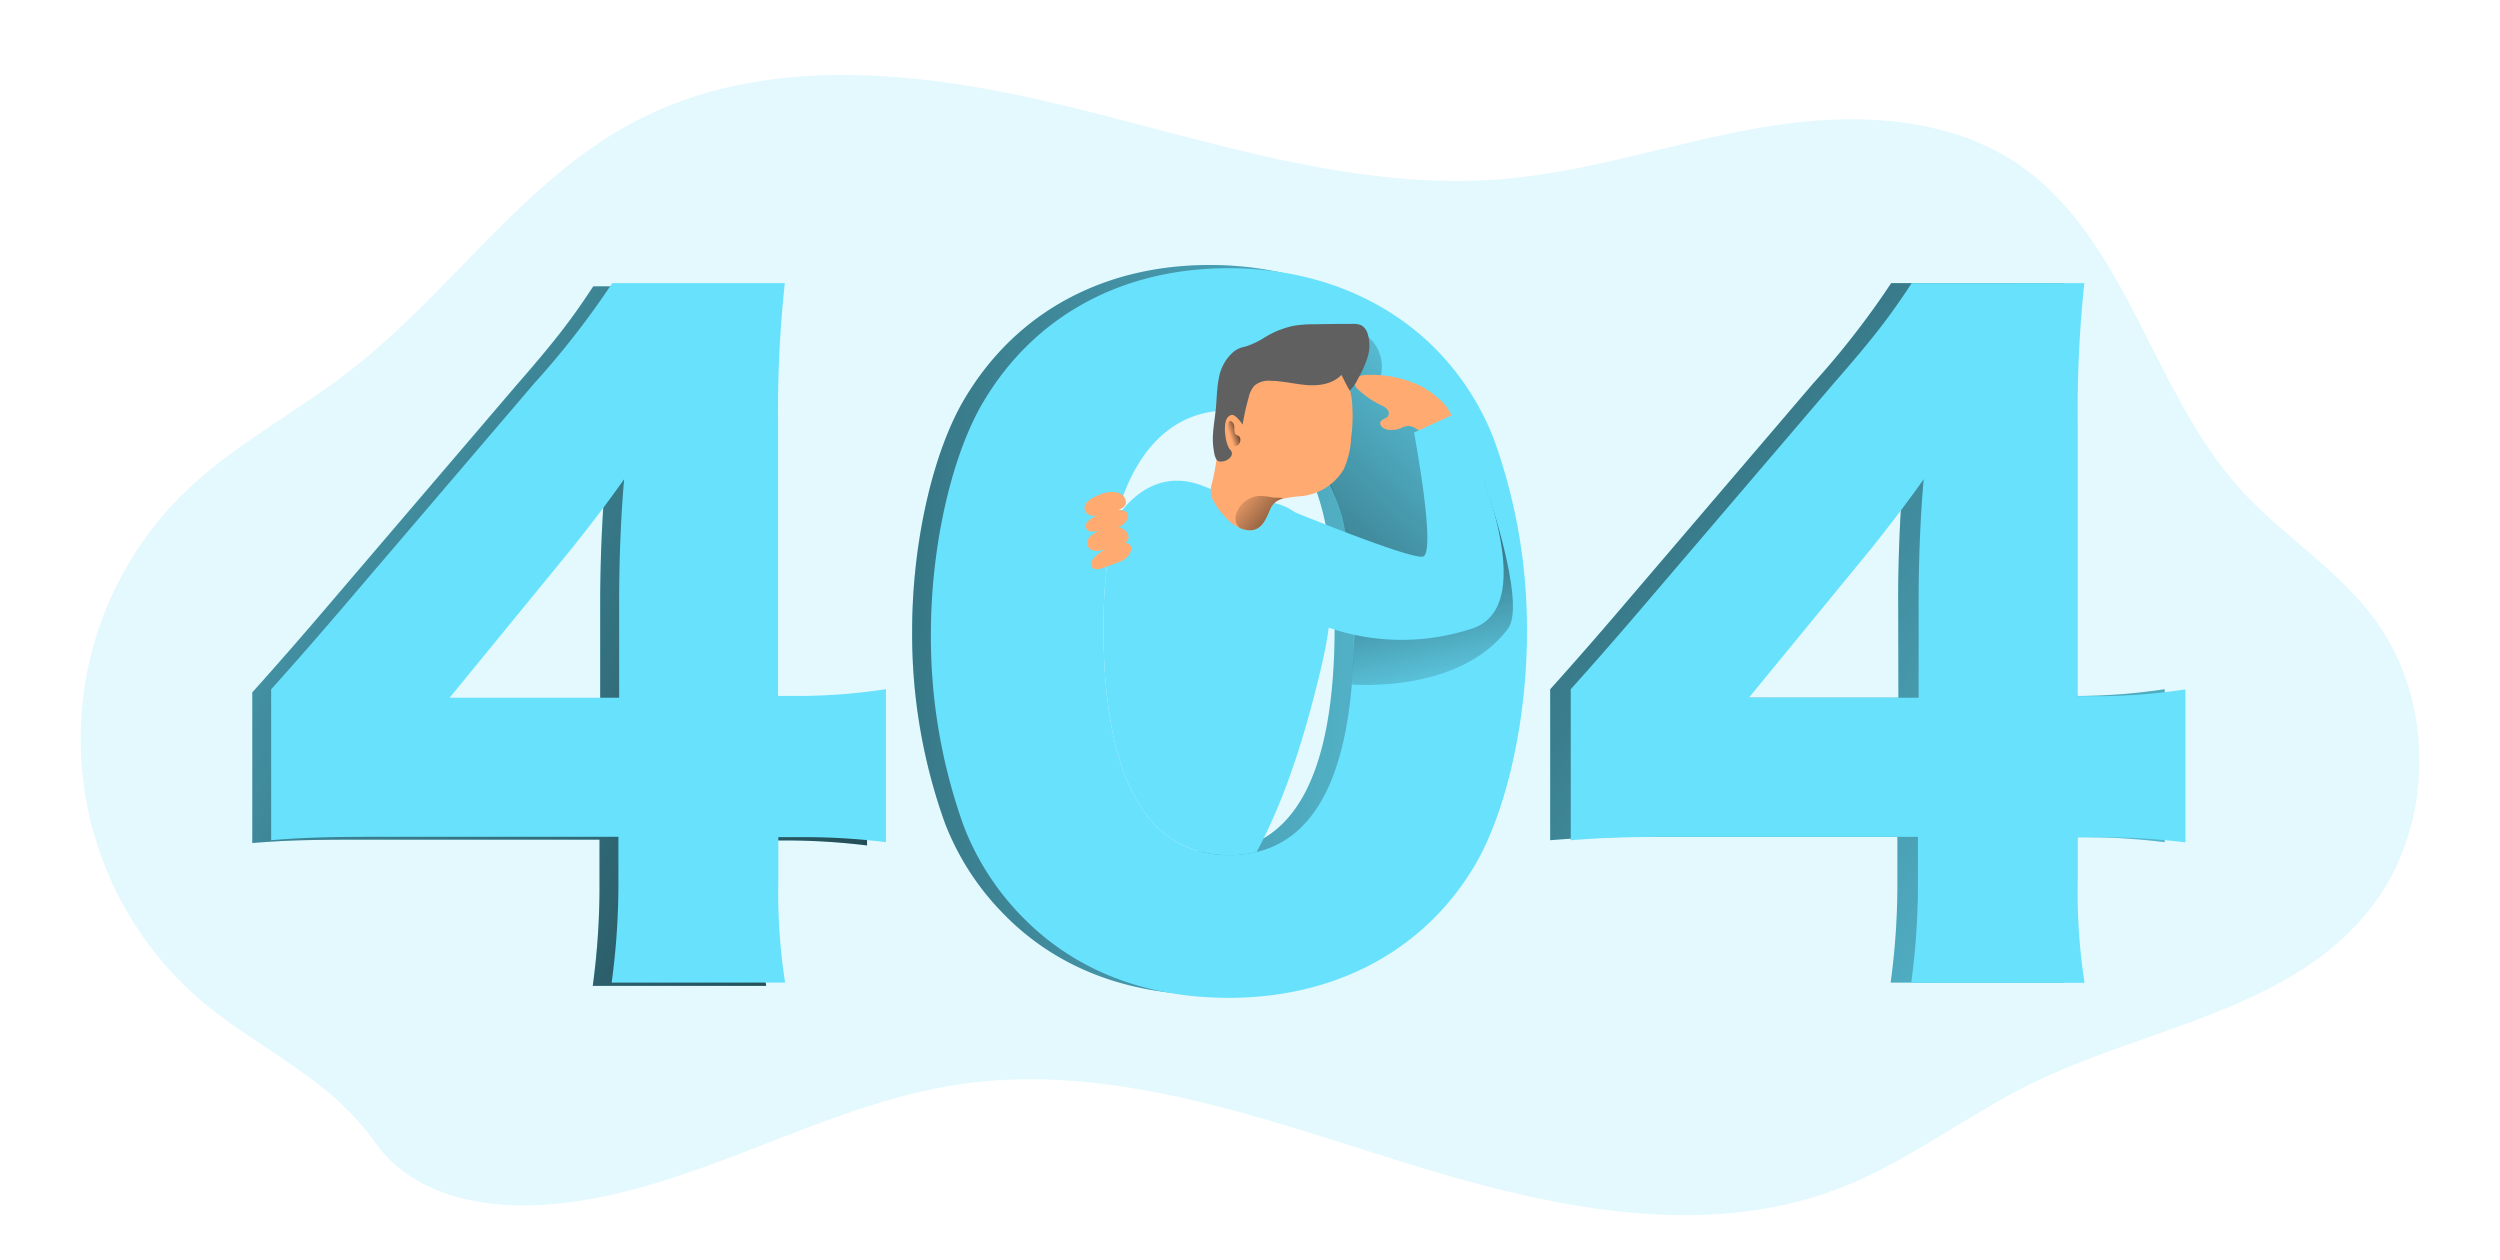 <svg class="show_show__wrapper__graphic__5Waiy" viewBox="0 112 500 252" xmlns:xlink="http://www.w3.org/1999/xlink" xmlns="http://www.w3.org/2000/svg" id="_0145_404_page_not_found" style="max-height:500px" width="500" height="252"><defs><linearGradient gradientUnits="userSpaceOnUse" gradientTransform="matrix(1 0 0 -1 -31.27 3901.49)" y2="3560.87" x2="339.85" y1="3765.17" x1="-25.26" id="linear-gradient"><stop stop-opacity="0" offset="0"/><stop offset=".99"/></linearGradient><linearGradient xlink:href="#linear-gradient" y2="3841.39" x2="200.03" y1="3568.03" x1="520.69" id="linear-gradient-2"/><linearGradient xlink:href="#linear-gradient" y2="3673.5" x2="26.88" y1="3659.32" x1="376.54" id="linear-gradient-3"/><linearGradient xlink:href="#linear-gradient" y2="169.33" x2="102.31" y1="277.82" x1="278.61" id="linear-gradient-4"/><linearGradient xlink:href="#linear-gradient" y2="3620.67" x2="235.31" y1="3728.17" x1="335.73" id="linear-gradient-5"/><linearGradient xlink:href="#linear-gradient" y2="3714.15" x2="306.73" y1="3644.72" x1="321.45" id="linear-gradient-6"/><linearGradient xlink:href="#linear-gradient" y2="3703.54" x2="280.06" y1="3702.54" x1="277.18" id="linear-gradient-7"/><linearGradient xlink:href="#linear-gradient" y2="3677.48" x2="294.95" y1="3691.43" x1="277.93" id="linear-gradient-8"/><style>.cls-11,.cls-12{stroke-width:0}.cls-12{fill:#68e1fd}.cls-11{fill:#ffaa71}</style></defs><path style="fill:#68e1fd;isolation:isolate;opacity:.18;stroke-width:0" d="M42.9 314.3c-30.11-23.27-35.65-66.55-12.38-96.66 1.66-2.15 3.45-4.2 5.35-6.14 10.2-10.29 23.38-16.9 34.69-25.81 19.56-15.31 34.05-37.42 55.87-49.11 26.28-14.08 58.12-10.37 86.98-3.34 28.86 7.03 57.85 17.09 87.45 14.55 17.62-1.53 34.59-7.49 52.05-10.4 17.46-2.91 36.61-2.38 51.22 7.79 21.27 14.91 26.32 45.04 43.77 64.47 8.45 9.42 19.67 16.12 27.16 26.37 12.04 16.47 11.72 41.2-.72 57.35-15.94 20.65-44.71 23.93-67.92 35.28-12.92 6.32-24.49 15.44-37.86 20.74-28.08 11.13-59.67 3.89-88.46-5.11-28.79-9-58.45-19.82-88.26-15.41-27.83 4.14-52.92 21.32-80.99 23.93-13.03 1.21-27.9-1.11-35.86-12.36-8.56-12.06-20.5-17.24-32.09-26.14Z" id="background"/><g id="_404"><path d="M50.45 250.49q7.56-8.41 16.13-18.49l36.49-42.7c8.07-9.25 11.27-13.45 15.59-20.04h34.52c-.99 9.27-1.44 18.58-1.35 27.9v54.68h4.88c5.59-.05 11.17-.5 16.7-1.35v30.6a133.52 133.52 0 0 0-16.48-1h-5.04v8.41c-.16 6.92.29 13.84 1.35 20.68h-34.69c.95-6.96 1.4-13.98 1.35-21.01v-8.24H72.32c-10.93 0-15.59.17-21.86.67v-30.09Zm69.59-17.81c0-7.57.33-16.81 1.01-24.22-3.34 4.71-5.89 8.07-10.42 13.78l-24.55 29.93h33.96v-19.5Z" class="cls-12"/><path style="stroke-width:0;fill:url(#linear-gradient)" d="M50.45 250.49q7.56-8.41 16.13-18.49l36.49-42.7c8.07-9.25 11.27-13.45 15.59-20.04h34.52c-.99 9.27-1.44 18.58-1.35 27.9v54.68h4.88c5.59-.05 11.17-.5 16.7-1.35v30.6a133.52 133.52 0 0 0-16.48-1h-5.04v8.41c-.16 6.92.29 13.84 1.35 20.68h-34.69c.95-6.96 1.4-13.98 1.35-21.01v-8.24H72.32c-10.93 0-15.59.17-21.86.67v-30.09Zm69.59-17.81c0-7.57.33-16.81 1.01-24.22-3.34 4.71-5.89 8.07-10.42 13.78l-24.55 29.93h33.96v-19.5Z"/><path d="M310.03 249.87q7.56-8.41 16.13-18.49l36.49-42.71c5.69-6.28 10.91-12.98 15.59-20.04h34.52a240.93 240.93 0 0 0-1.35 27.91v54.65h4.88c5.57-.06 11.13-.51 16.65-1.35v30.6c-5.47-.68-10.97-1.02-16.48-1.01h-5.04v8.41c-.16 6.92.29 13.84 1.35 20.68h-34.64c.95-6.93 1.4-13.92 1.35-20.92v-8.24H331.9c-10.93 0-15.64.17-21.86.68v-30.15Zm69.6-17.82c0-7.57.33-16.81 1-24.21-3.34 4.7-5.88 8.06-10.42 13.78l-24.49 29.93h33.96l-.04-19.51Z" class="cls-12"/><path style="fill:url(#linear-gradient-2);stroke-width:0" d="M310.03 249.87q7.56-8.41 16.13-18.49l36.49-42.71c5.69-6.28 10.91-12.98 15.59-20.04h34.52a240.93 240.93 0 0 0-1.35 27.91v54.65h4.88c5.57-.06 11.13-.51 16.65-1.35v30.6c-5.47-.68-10.97-1.02-16.48-1.01h-5.04v8.41c-.16 6.92.29 13.84 1.35 20.68h-34.64c.95-6.93 1.4-13.92 1.35-20.92v-8.24H331.9c-10.93 0-15.64.17-21.86.68v-30.15Zm69.6-17.82c0-7.57.33-16.81 1-24.21-3.34 4.7-5.88 8.06-10.42 13.78l-24.49 29.93h33.96l-.04-19.51Z"/><path d="M201.24 295.3a53.024 53.024 0 0 1-12.25-18.67 111.746 111.746 0 0 1-6.56-38.5c0-17.65 4.21-35.97 10.6-46.56 10.25-17.16 27.73-26.57 48.92-26.57 16.31 0 30.6 5.57 40.85 15.59a52.984 52.984 0 0 1 12.25 18.66 111.94 111.94 0 0 1 6.55 38.67c0 17.66-4.2 36.15-10.59 46.76-10.09 16.83-27.73 26.28-49.09 26.28-16.48 0-30.43-5.41-40.68-15.65Zm15.59-58.5c0 30.06 8.57 45.56 25.22 45.56s24.88-15.13 24.88-45.06-8.74-43.88-25.05-43.88c-15.75 0-25.01 15.97-25.01 43.38h-.04Z" class="cls-12"/><path style="fill:url(#linear-gradient-3);stroke-width:0" d="M201.24 295.3a53.024 53.024 0 0 1-12.25-18.67 111.746 111.746 0 0 1-6.56-38.5c0-17.65 4.21-35.97 10.6-46.56 10.25-17.16 27.73-26.57 48.92-26.57 16.31 0 30.6 5.57 40.85 15.59a52.984 52.984 0 0 1 12.25 18.66 111.94 111.94 0 0 1 6.55 38.67c0 17.66-4.2 36.15-10.59 46.76-10.09 16.83-27.73 26.28-49.09 26.28-16.48 0-30.43-5.41-40.68-15.65Zm15.59-58.5c0 30.06 8.57 45.56 25.22 45.56s24.88-15.13 24.88-45.06-8.74-43.88-25.05-43.88c-15.75 0-25.01 15.97-25.01 43.38h-.04Z"/><path d="M54.22 249.87q7.57-8.41 16.14-18.49l36.49-42.71c5.69-6.28 10.91-12.98 15.59-20.04h34.52a240.93 240.93 0 0 0-1.35 27.91v54.65h4.88c5.59-.06 11.17-.51 16.7-1.35v30.6c-5.47-.68-10.97-1.02-16.48-1.01h-5.04v8.41c-.16 6.92.29 13.84 1.35 20.68h-34.69c.95-6.93 1.4-13.92 1.35-20.92v-8.24H76.09c-10.92 0-15.59.17-21.86.68v-30.15Zm69.61-17.82c0-7.57.33-16.81 1-24.21-3.34 4.7-5.88 8.06-10.42 13.78l-24.49 29.93h33.91v-19.51Zm174.97-32.16a52.934 52.934 0 0 0-12.25-18.67c-10.26-10.02-24.55-15.58-40.85-15.58-21.19 0-38.67 9.41-48.92 26.55-6.39 10.6-10.6 28.93-10.6 46.57a111.79 111.79 0 0 0 6.59 38.51 53.074 53.074 0 0 0 12.25 18.66c10.26 10.25 24.21 15.63 40.69 15.64 21.34 0 39-9.41 49.09-26.22 6.39-10.61 10.59-29.12 10.59-46.76.1-13.19-2.13-26.29-6.59-38.7Zm-47.47 82.51c-.56.15-1.14.26-1.73.35a23.2 23.2 0 0 1-3.69.28c-16.65 0-25.22-15.5-25.22-45.56 0-7.58.7-14.29 2.06-20.02.14-.58.28-1.15.43-1.71 3.72-13.95 11.53-21.68 22.56-21.64 16.3 0 25.05 15.13 25.05 43.89 0 26.43-6.56 41.32-19.46 44.41Zm62.8-32.53q7.56-8.41 16.13-18.49l36.49-42.71c8.07-9.24 11.27-13.45 15.59-20.04h34.52c-.98 9.28-1.42 18.61-1.31 27.95v54.65h4.88c5.57-.06 11.13-.51 16.65-1.35v30.6c-5.47-.68-10.97-1.02-16.48-1.01h-5.04v8.41c-.16 6.92.29 13.84 1.35 20.68h-34.67c.95-6.94 1.4-13.95 1.35-20.95v-8.24h-47.58c-10.93 0-15.64.17-21.86.68V249.9Zm69.6-17.82c0-7.57.33-16.81 1.01-24.21-3.34 4.7-5.89 8.06-10.42 13.78l-24.55 29.93h33.96v-19.51Z" class="cls-12"/></g><g id="character"><path d="M263.76 247.47c-2.98 12.17-6.75 24.33-12.43 34.93-.56.15-1.14.26-1.73.35a23.2 23.2 0 0 1-3.69.28c-16.65 0-25.22-15.5-25.22-45.56 0-7.58.7-14.29 2.06-20.02.14-.58.28-1.15.43-1.71 3.53-5.15 8.32-8.41 14.36-7.42 3.34.56 6.44 2.61 9.8 3.34 2.92.67 6.01.33 8.9 1.35 5.4 1.92 8.91 8.43 9.68 14.97.77 6.53-.6 13.14-2.16 19.49Z" class="cls-12"/><path style="fill:url(#linear-gradient-4);stroke-width:0" d="M249.6 282.75a23.2 23.2 0 0 1-3.69.28c-16.65 0-25.22-15.5-25.22-45.56 0-7.58.7-14.29 2.06-20.02 1.21-.7 2.63-.93 4.01-.69 2.18.51-2.12 12.4 6.4 36.67 6.4 18.24 14.77 17.29 15.88 22.69.34 1.69.62 4.23.56 6.63Z"/><path style="fill:url(#linear-gradient-5);stroke-width:0" d="M273.14 178.97a7.872 7.872 0 0 1 3.02 8.17c4.24.41 8.15 2.49 10.84 5.79 2.39 3.16 3.84 6.93 4.18 10.88.32 3.92.24 7.87-.26 11.78-.06 1.35-.33 2.68-.82 3.94a8.389 8.389 0 0 1-5.71 4.29c-2.42.48-4.9.6-7.35.35l-5.85-.31c-.19 0-.38-.04-.56-.12-.24-.2-.38-.49-.39-.8-.4-2.39-1.01-3.44-1.45-5.83a37.37 37.37 0 0 0-6.23-14.02c-.54-.63-.92-1.37-1.11-2.17a5.86 5.86 0 0 1 .71-3.18c.79-1.91 1.45-3.88 1.96-5.89.47-2.4 1.09-4.77 1.84-7.1a10.47 10.47 0 0 1 4.45-5.66"/><path style="fill:url(#linear-gradient-6);stroke-width:0" d="M270.41 248.9s21.4 1.89 31.17-11.13c3.9-5.17-4.79-29.5-4.79-29.5l-9.88 17.68-15.59 3.54-.92 19.42Z"/><path d="M220.19 210.82c-.58.21-1.14.47-1.67.77-.5.25-.94.62-1.29 1.06-.35.46-.43 1.06-.22 1.59.46.71 1.32 1.07 2.15.9 1.37-.13 2.64-.81 4.01-1.05s2.66-1.18 1.69-2.64-3.3-1.15-4.67-.63Z" class="cls-11"/><path d="M224.56 214.09c-2-.52-4.1.36-5.9 1.37-.43.21-.8.5-1.11.86a1.112 1.112 0 0 0 .77 1.98c.41.04.82.01 1.22-.08l2.77-.48c.64-.08 1.27-.26 1.86-.53 1.26-.73 2.33-2.64.39-3.12Z" class="cls-11"/><path d="M220.69 217.78c-.57.22-1.13.48-1.67.78-.51.27-.95.65-1.29 1.11-.34.45-.42 1.05-.22 1.58.46.71 1.32 1.07 2.15.9 1.37-.13 2.64-.81 4.01-1.05s2.66-1.17 1.69-2.64c-.97-1.47-3.32-1.2-4.67-.69Z" class="cls-11"/><path d="M225.01 220.58c-2.06-.17-3.96 1.11-5.57 2.38-.39.29-.72.64-.97 1.06-.4.47-.34 1.17.12 1.57.27.23.64.32.99.23.41-.03.81-.13 1.18-.29l2.64-.97c.63-.19 1.22-.48 1.75-.86 1.1-.91 1.85-2.94-.14-3.13Zm59.01-31.43a22.436 22.436 0 0 0-10.41-2.17 4.33 4.33 0 0 0-1.78.29c-.57.25-.93.81-.94 1.43.11.53.41 1 .85 1.31 1.31 1.2 2.79 2.2 4.39 2.98.48.19.92.47 1.29.84.37.38.45.95.19 1.41-.37.51-1.21.53-1.49 1.11-.37.72.56 1.44 1.36 1.57.85.15 1.73.07 2.54-.23.57-.29 1.19-.47 1.83-.51.63.13 1.22.4 1.74.79 1.76 1 7.23 1.04 6.88-2.02-.32-2.83-4.19-5.63-6.44-6.8Z" class="cls-11"/><path d="M257.12 213.7s24.62 10.14 27.43 9.62c2.82-.52-1.74-24.82-1.74-24.82l8.39-3.84s18.93 37.52 3.43 42.98a45.004 45.004 0 0 1-29.48-.31l-8.04-23.63Z" class="cls-12"/><path d="M270.22 199.62c-.09 2.18-.6 4.32-1.51 6.3a11.141 11.141 0 0 1-8.41 5.31c-1.25.08-2.49.26-3.72.52a3.509 3.509 0 0 0-2.55 2.13c-.99 2.4-2.02 4.84-5.21 4.03-.3-.07-.59-.17-.87-.3-1-.47-1.91-1.13-2.66-1.95a16.21 16.21 0 0 1-2.43-3.16c-.35-.53-.58-1.13-.69-1.76-.07-.77.03-1.55.27-2.28 1.11-4.45 1.29-9.5 2.87-13.84 1.62-4.4 4.71-8.11 8.75-10.49 4-2.33 9.55-2.36 12.95.81 1.86 1.86 3.03 4.29 3.34 6.9.27 2.59.22 5.2-.13 7.77Z" class="cls-11"/><path style="fill:#606060;stroke-width:0" d="M243.14 194.05c.21-2.09.2-4.22.61-6.28.31-2.1 1.37-4.03 2.97-5.42.4-.32.85-.58 1.34-.76.43-.16.89-.24 1.34-.37 1.31-.47 2.56-1.09 3.72-1.85 1.76-1.06 3.69-1.81 5.7-2.23 1.36-.21 2.73-.3 4.11-.29 2.52-.04 5.06-.07 7.6-.07.6-.04 1.2.05 1.75.29.61.37 1.05.96 1.24 1.65.48 1.54.48 3.18 0 4.72a22.42 22.42 0 0 1-1.95 4.36c-.39.87-.94 1.66-1.63 2.33-.59-1.02-1.11-2.08-1.65-3.15-1.7 1.77-4.39 2.23-6.84 2.04s-4.85-.82-7.3-.86c-1.18-.12-2.35.22-3.27.97-.55.64-.93 1.4-1.11 2.23-.52 1.83-.94 3.69-1.26 5.57-.29-.55-1.46-1.97-2.07-1.95-.36.03-.68.22-.9.5-1.01 1.11-.51 5.2.42 6.38.19.18.33.4.41.65.04.33-.06.66-.27.92-.52.62-1.31.94-2.12.87-.98 0-1.17-1.87-1.27-2.56-.41-2.57.18-5.17.42-7.69Z"/><path style="fill:url(#linear-gradient-7);stroke-width:0" d="M247.05 198.75c-.14-.29-.2-.61-.18-.92.02-.32-.01-.64-.1-.95-.1-.28-.3-.52-.57-.66a.448.448 0 0 0-.23 0 .45.45 0 0 0-.26.31c-.39 1.22-.35 2.54.12 3.73.13.43.44.79.86.96.37.07.75-.04 1.01-.31.36-.38.47-.93.29-1.41-.19-.45-.71-.35-.95-.75Z"/><path style="fill:url(#linear-gradient-8);stroke-width:0" d="M256.58 211.73a3.509 3.509 0 0 0-2.55 2.13c-.99 2.4-2.02 4.84-5.21 4.03-.3-.07-.59-.17-.87-.3-.27-.23-.49-.52-.65-.84-.29-.76-.26-1.6.09-2.34a5.225 5.225 0 0 1 4.7-3.23c.85.04 1.7.15 2.53.33.51.07 1.11 0 1.58.06.14.02.26.08.38.16Z"/></g></svg>